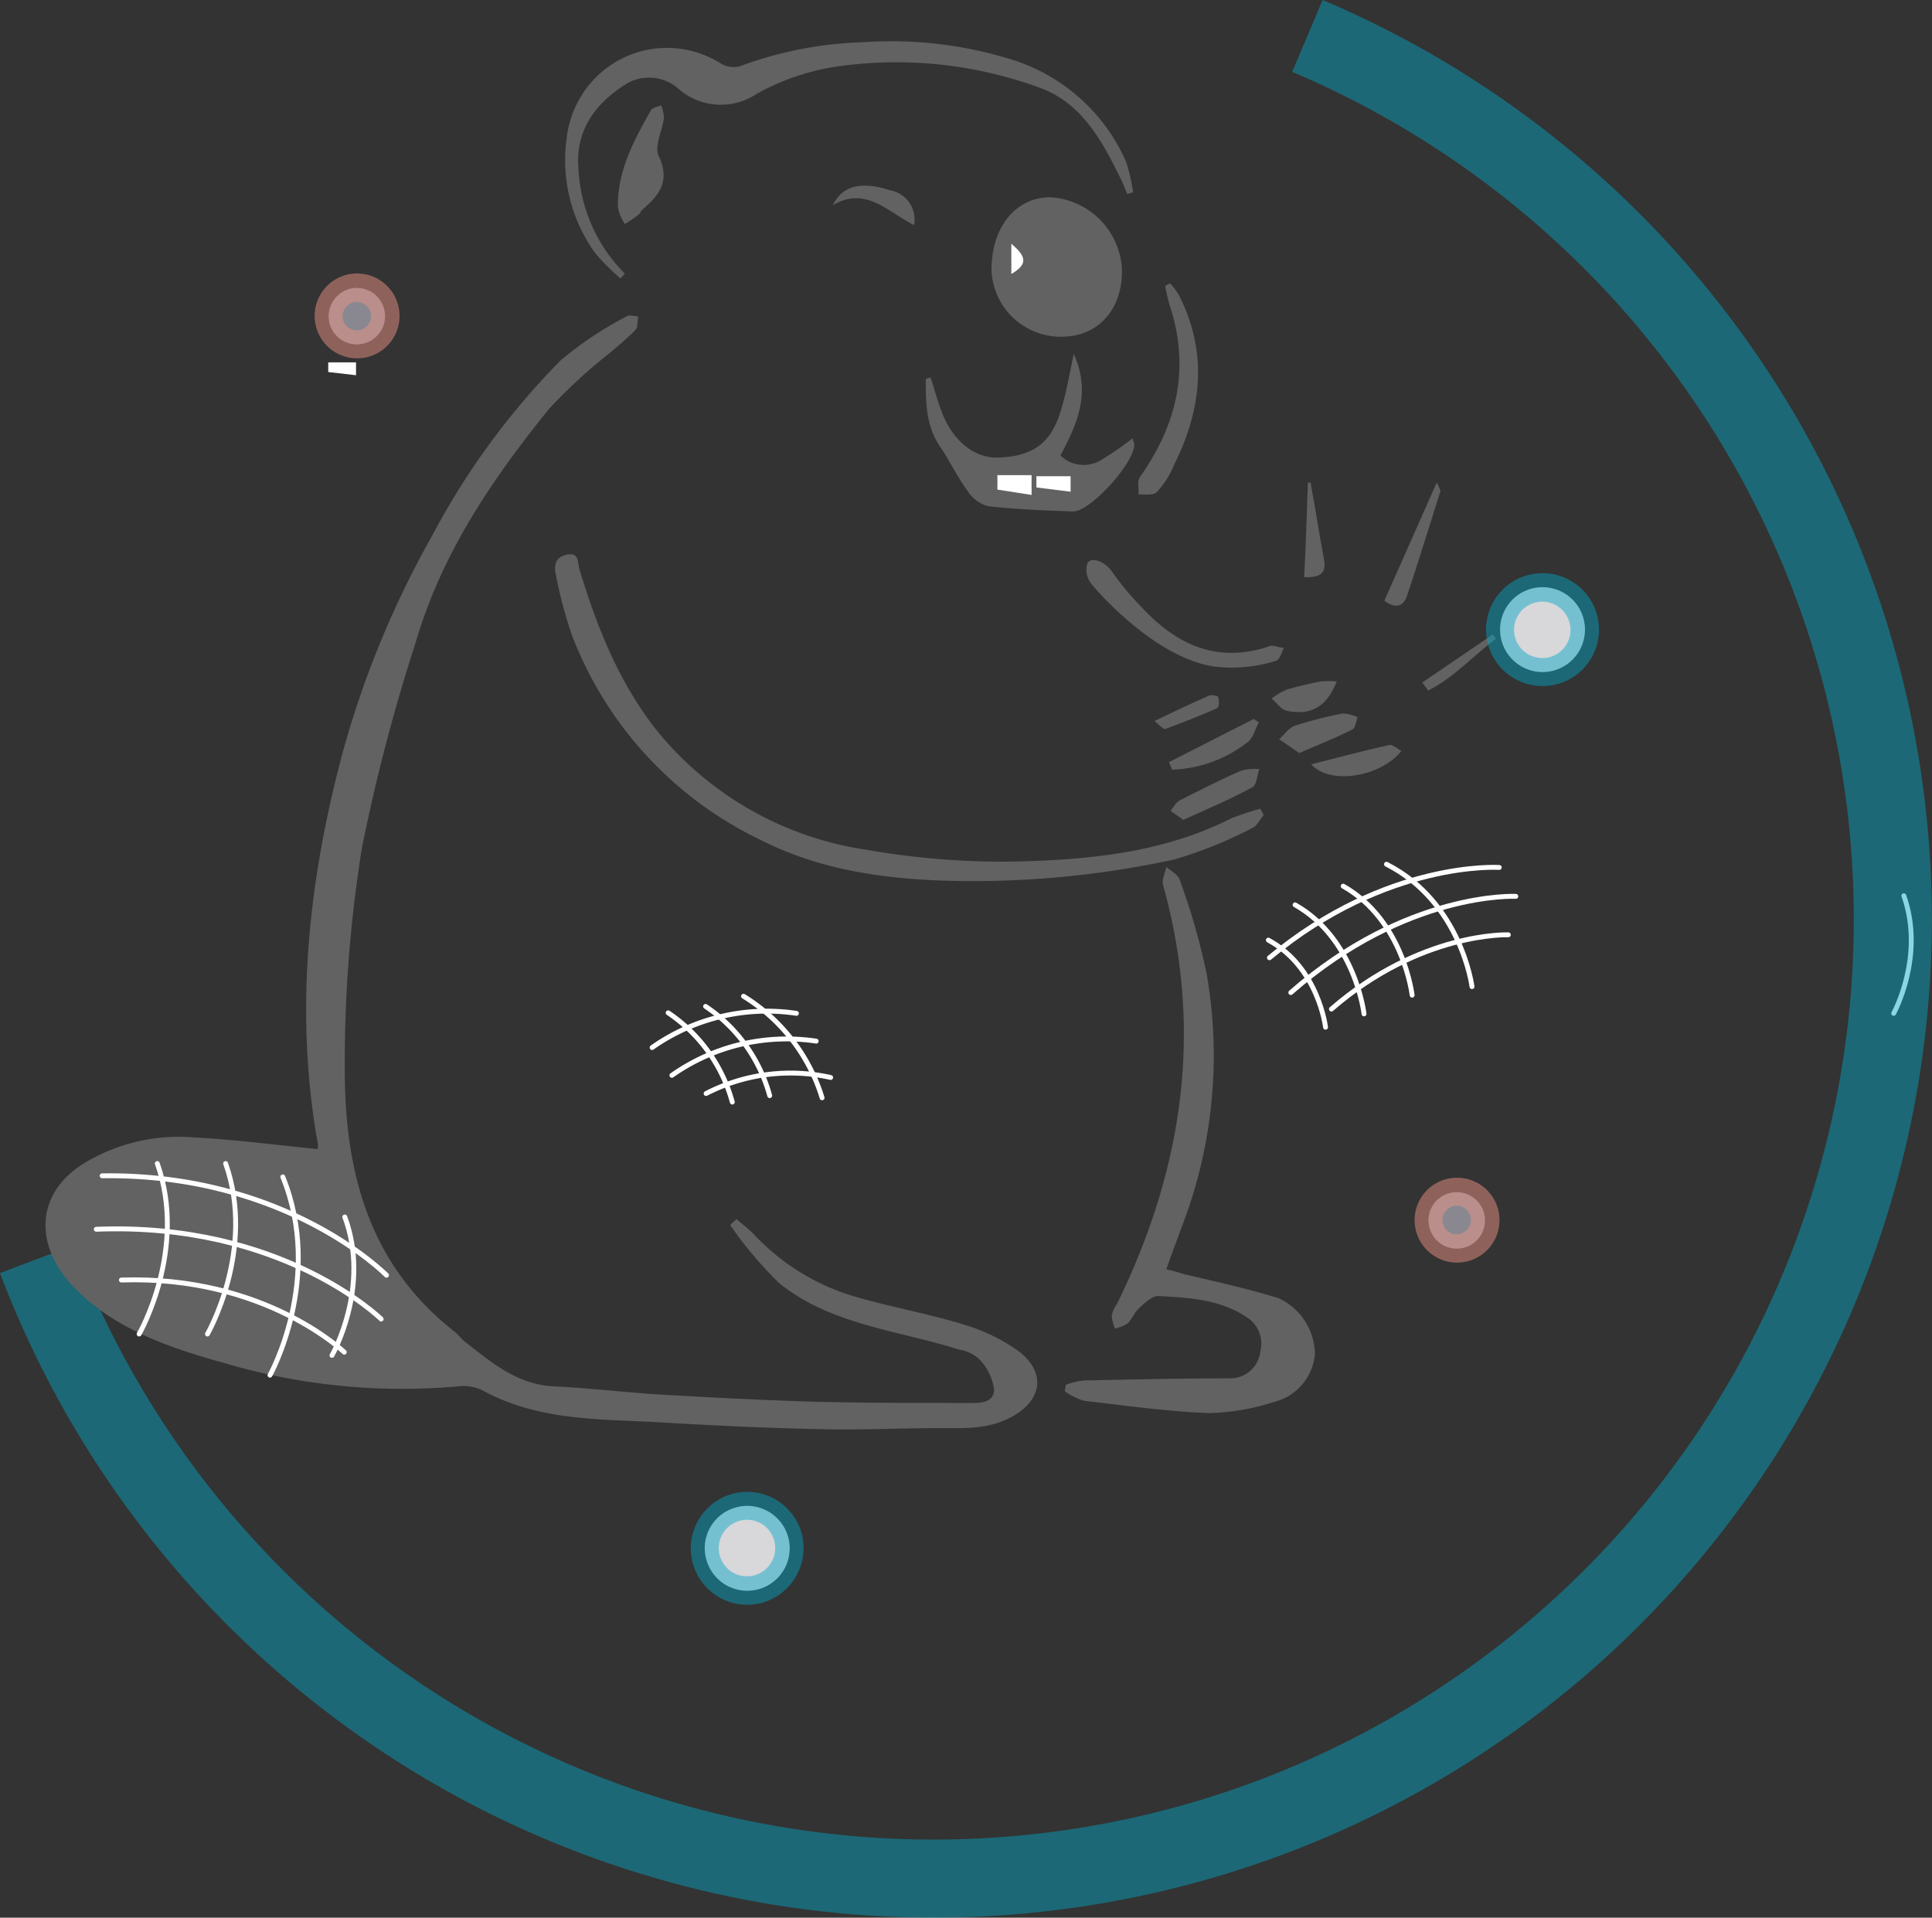 <svg height="196.518" viewBox="0 0 197.974 196.518" width="197.974" xmlns="http://www.w3.org/2000/svg">
    <rect x="0" y="0" width="197.974" height="196.518" fill="#333333" stroke="none"/>
    <g data-name="Groupe 1809" id="Groupe_1809" transform="translate(-103.238 -6225.775)">
        <path d="M1351.909,159.849s3.231-5.86,1.041-12.049" data-name="Tracé 13543" fill="none"
              id="Tracé_13543" stroke="#fff" stroke-linecap="round" stroke-linejoin="round"
              stroke-miterlimit="10" stroke-width="0.5" transform="translate(-1054.624 6169.77)"/>
        <path d="M1370,125.062A98.3,98.3,0,1,0,1500.23-.3" data-name="Tracé 13544" fill="none"
              id="Tracé_13544" opacity="0.46" stroke="#00a5c3" stroke-miterlimit="10"
              stroke-width="8" transform="translate(-1263.022 6229.759)"/>
        <path d="M1543.319,124.647c-4.381-.438-8.544-.986-12.706-1.2a18.714,18.714,0,0,0-11.446,2.793c-5.093,3.341-4.546,8.708-.876,12.487,4.162,4.381,9.913,6.3,15.609,7.886a64.179,64.179,0,0,0,23.714,2.355,4.576,4.576,0,0,1,2.574.383c5.641,3.122,11.885,2.957,18.018,3.286,5.531.329,11.118.6,16.7.712,4,.11,8-.11,11.994-.11,2.464,0,4.874.164,7.229-.986,3.341-1.643,4-4.546,1.1-6.846a18.679,18.679,0,0,0-5.75-2.793c-3.56-1.1-7.284-1.753-10.9-2.793a23.122,23.122,0,0,1-10.625-6.517c-.548-.548-1.15-.986-1.7-1.479l-.657.6a40.376,40.376,0,0,0,5.038,5.97c5.312,4.272,12.158,4.82,18.4,6.791a4.053,4.053,0,0,1,2.026.931,5.511,5.511,0,0,1,1.588,3.176c-.055,1.533-1.753,1.369-2.9,1.369-4.984,0-10.022,0-15.006-.11-5.531-.164-11.008-.438-16.54-.767-3.56-.219-7.065-.657-10.625-.822-3.834-.164-6.517-2.519-9.256-4.655-.329-.274-.6-.657-.931-.931-8.927-6.955-11.337-16.649-11.282-27.219a138.654,138.654,0,0,1,1.753-22.345,187.364,187.364,0,0,1,5.531-21.14c2.629-9.037,7.832-16.7,13.692-23.933a54.265,54.265,0,0,1,6.134-5.641c.876-.767,1.862-1.533,2.684-2.41.274-.274.164-.876.274-1.369-.438,0-.931-.219-1.2,0a36.993,36.993,0,0,0-6.736,4.491,76.324,76.324,0,0,0-13.2,18.018,97.6,97.6,0,0,0-9.365,23c-3.341,12.816-4.655,25.741-2.41,38.83A2.044,2.044,0,0,1,1543.319,124.647Z" data-name="Tracé 13545"
              fill="#626262"
              id="Tracé_13545" transform="translate(-1407.541 6218.882)"/>
        <path d="M1473.906,183.64c.6-1.7,1.15-3.176,1.7-4.655a48.642,48.642,0,0,0,2.465-25.467,66.853,66.853,0,0,0-2.793-9.8c-.164-.548-.876-.876-1.369-1.314-.11.6-.493,1.314-.329,1.862,4.162,14.9,2.026,29.136-4.71,42.883a3.42,3.42,0,0,0-.548,1.2,3.857,3.857,0,0,0,.329,1.369,4.48,4.48,0,0,0,1.314-.548c.438-.438.657-1.1,1.15-1.533.438-.438,1.369-1.314,1.972-1.26,3.122.164,6.353.329,9.091,2.191a3.176,3.176,0,0,1,1.369,3.45,3.089,3.089,0,0,1-3.067,2.793c-4.984,0-10.022.11-15.006.219a7.654,7.654,0,0,0-1.862.438l-.109.657a6.659,6.659,0,0,0,1.972.986c4.272.493,8.544,1.1,12.815,1.26a23.446,23.446,0,0,0,6.682-1.15,5.544,5.544,0,0,0,4.162-4.874,6.383,6.383,0,0,0-3.724-5.751c-3.177-.986-6.463-1.7-9.694-2.465A18.171,18.171,0,0,0,1473.906,183.64Z" data-name="Tracé 13546"
              fill="#626262"
              id="Tracé_13546" transform="translate(-1251.158 6172.212)"/>
        <path d="M1545.375,109.965q-1.479.411-2.958.986c-7.065,3.56-14.677,4.272-22.4,4.436a80.608,80.608,0,0,1-14.951-1.2,34.088,34.088,0,0,1-21.3-11.939c-4-4.929-6.353-10.789-8.16-16.814-.219-.712,0-1.807-1.369-1.479-1.15.274-1.26,1.15-1.041,2.081a46.454,46.454,0,0,0,1.588,6.024,38.522,38.522,0,0,0,19.442,21.14c6.079,3.067,12.651,4,19.5,4.162a97.022,97.022,0,0,0,22.838-2.191,44.4,44.4,0,0,0,8-3.231c.493-.219.767-.876,1.15-1.314Z" data-name="Tracé 13547"
              fill="#626262"
              id="Tracé_13547" transform="translate(-1312.988 6198.678)"/>
        <path d="M1503.612,11.726a16.324,16.324,0,0,1-4.765-10.9c-.274-3.888,1.807-6.572,4.819-8.489a4.531,4.531,0,0,1,5.367.383,6.594,6.594,0,0,0,8.051.6,24.265,24.265,0,0,1,8.051-2.793,42.721,42.721,0,0,1,20.812,2.081c4.436,1.533,6.517,5.422,8.434,9.31.274.548.493,1.1.712,1.643l.6-.164a19.858,19.858,0,0,0-.712-3.122A18.967,18.967,0,0,0,1543.7-10.071a41.392,41.392,0,0,0-15.718-1.917,39.3,39.3,0,0,0-12.6,2.465,2.614,2.614,0,0,1-1.917-.274,10.3,10.3,0,0,0-14.24,3.177,10.522,10.522,0,0,0-1.588,4.546,16.252,16.252,0,0,0,2.957,11.72,22.851,22.851,0,0,0,2.574,2.574Z" data-name="Tracé 13548"
              fill="#626262"
              id="Tracé_13548" transform="translate(-1336.343 6242.094)"/>
        <path d="M1506.769,31.394c3.779,0,6.3-2.848,6.189-6.955a7.8,7.8,0,0,0-7.339-7.339c-3.615,0-6.079,3.177-6.024,7.558A7.115,7.115,0,0,0,1506.769,31.394Zm-5.148-9.475c1.588,1.369,1.588,2.136,0,3.122Z" data-name="Tracé 13549"
              fill="#626262"
              id="Tracé_13549" transform="translate(-1294.756 6228.889)"/>
        <path d="M1497.292,48.974c0,2.355,0,4.655,1.369,6.791,1.041,1.479,1.807,3.177,2.9,4.655a3.717,3.717,0,0,0,2.081,1.588c2.9.329,5.805.438,8.763.548,1.753,0,6.408-5.093,6.243-6.955-.055-.164-.109-.383-.164-.548a29.5,29.5,0,0,1-3.45,2.355,3.407,3.407,0,0,1-3.943-.6c1.7-3.177,3.177-6.408,1.369-10.406-.438,2.026-.712,3.724-1.2,5.367-.986,3.669-2.793,5.093-6.463,5.258-2.465.11-4.71-1.643-5.86-4.655-.438-1.15-.767-2.355-1.15-3.56Zm10.844,10.351v.767l-3.505-.219v-.548Z" data-name="Tracé 13550"
              fill="#626262"
              id="Tracé_13550" transform="translate(-1299.19 6215.636)"/>
        <path d="M1482.362,95.891a14.988,14.988,0,0,0,6.408-.6c.383-.164.548-.876.767-1.314-.493,0-1.1-.329-1.479-.164-5.477,1.862-9.694-.274-13.254-4.162a29.886,29.886,0,0,1-2.9-3.505c-.767-1.15-2.465-1.643-2.574-.548a2.386,2.386,0,0,0,.6,1.972C1470.368,88.114,1476.283,94.96,1482.362,95.891Z" data-name="Tracé 13551"
              fill="#626262"
              id="Tracé_13551" transform="translate(-1254.74 6198.184)"/>
        <path d="M1488.117,33.474a19.643,19.643,0,0,0,.438,1.917c2.136,6.408.822,12.213-3.012,17.635-.329.438-.11,1.2-.164,1.807.657,0,1.534.11,1.862-.219a9.681,9.681,0,0,0,1.807-2.848c2.793-5.641,3.45-11.392.548-17.2a6.239,6.239,0,0,0-.986-1.369Z" data-name="Tracé 13552"
              fill="#626262"
              id="Tracé_13552" transform="translate(-1265.478 6221.606)"/>
        <path d="M1586.013,12.058a12.02,12.02,0,0,0,1.369-.931c.219-.164.274-.438.493-.6,1.753-1.479,2.793-2.957,1.588-5.477-.438-.986.383-2.519.548-3.834a3.764,3.764,0,0,0-.274-1.314c-.383.164-.876.219-1.041.493-1.753,3.067-3.45,6.243-3.4,9.913A4.4,4.4,0,0,0,1586.013,12.058Z" data-name="Tracé 13553"
              fill="#626262"
              id="Tracé_13553" transform="translate(-1418.745 6236.669)"/>
        <path d="M1475.214,129.286c2.41-1.1,4.765-2.081,7.065-3.341.438-.219.493-1.2.712-1.862a5.264,5.264,0,0,0-1.862.164c-2.136.931-4.162,1.972-6.244,3.012-.438.219-.657.712-.986,1.1Z" data-name="Tracé 13554"
              fill="#626262"
              id="Tracé_13554" transform="translate(-1250.714 6180.507)"/>
        <path d="M1457.581,117.753c1.862-.822,3.669-1.533,5.422-2.41.329-.164.383-.822.548-1.26a3.731,3.731,0,0,0-1.534-.383,40.691,40.691,0,0,0-4.929,1.26c-.6.219-1.041.931-1.588,1.369Z" data-name="Tracé 13555"
              fill="#626262"
              id="Tracé_13555" transform="translate(-1221.197 6185.194)"/>
        <path d="M1482.708,114.7,1474,119.136l.329.767a13.258,13.258,0,0,0,7.777-2.848c.548-.438.712-1.314,1.1-1.972Z" data-name="Tracé 13556"
              fill="#626262"
              id="Tracé_13556" transform="translate(-1250.979 6184.742)"/>
        <path d="M1447.3,121.559c1.972,2.191,7.175,1.26,9.256-1.369-.438-.219-.931-.712-1.26-.6C1452.777,120.135,1450.148,120.847,1447.3,121.559Z" data-name="Tracé 13557"
              fill="#626262"
              id="Tracé_13557" transform="translate(-1209.71 6182.538)"/>
        <path d="M1466.082,107.666a8.234,8.234,0,0,0-1.643,0q-1.725.329-3.45.822a6.7,6.7,0,0,0-1.588.931c.548.438.986,1.15,1.588,1.26C1463.508,111.171,1465.041,110.24,1466.082,107.666Z" data-name="Tracé 13558"
              fill="#626262"
              id="Tracé_13558" transform="translate(-1225.864 6187.942)"/>
        <path d="M1481.469,112.917c.493.383.876.876,1.1.822,1.807-.657,3.56-1.369,5.313-2.136.219-.11.219-.767.109-1.15,0-.11-.712-.274-.986-.11C1485.248,111.109,1483.5,111.931,1481.469,112.917Z" data-name="Tracé 13559"
              fill="#626262"
              id="Tracé_13559" transform="translate(-1259.926 6186.744)"/>
        <path d="M1518.05,25.8v3.122C1519.693,27.936,1519.693,27.169,1518.05,25.8Z" data-name="Tracé 13560"
              fill="#fff"
              id="Tracé_13560" transform="translate(-1311.185 6224.954)"/>
        <path d="M1520.005,69.1H1516.5v1.479l3.505.548Z" data-name="Tracé 13561" fill="#fff"
              id="Tracé_13561" transform="translate(-1311.059 6205.368)"/>
        <path d="M1512.7,69.3H1509.2v1.15l3.505.438Z" data-name="Tracé 13562" fill="#fff"
              id="Tracé_13562" transform="translate(-1299.76 6205.277)"/>
        <path d="M1665.423,215.371s4.984-8.653,1.862-17.471" data-name="Tracé 13563" fill="none"
              id="Tracé_13563" stroke="#fff" stroke-linecap="round" stroke-linejoin="round"
              stroke-width="0.5" transform="translate(-1540.927 6147.108)"/>
        <path d="M1653.706,220.719s5.531-9.913,1.314-20.319" data-name="Tracé 13564" fill="none"
              id="Tracé_13564" stroke="#fff" stroke-linecap="round" stroke-linejoin="round"
              stroke-width="0.5" transform="translate(-1522.802 6145.977)"/>
        <path d="M1666.336,210.382s-10.241-10.461-29.136-10.187" data-name="Tracé 13565" fill="none"
              id="Tracé_13565" stroke="#fff" stroke-linecap="round" stroke-linejoin="round"
              stroke-width="0.5" transform="translate(-1523.494 6146.072)"/>
        <path d="M1667.391,219.366s-10.132-9.968-29.191-9.2" data-name="Tracé 13566" fill="none"
              id="Tracé_13566" stroke="#fff" stroke-linecap="round" stroke-linejoin="round"
              stroke-width="0.5" transform="translate(-1525.096 6141.579)"/>
        <path d="M1667.938,227.075s-8.16-7.886-22.838-7.394" data-name="Tracé 13567" fill="none"
              id="Tracé_13567" stroke="#fff" stroke-linecap="round" stroke-linejoin="round"
              stroke-width="0.5" transform="translate(-1529.422 6137.266)"/>
        <path d="M1643.308,222.085s4-6.955,1.314-14.185" data-name="Tracé 13568" fill="none"
              id="Tracé_13568" stroke="#fff" stroke-linecap="round" stroke-linejoin="round"
              stroke-width="0.5" transform="translate(-1506.052 6142.584)"/>
        <path d="M1538.4,16.938c3.4-2.026,5.641.712,8.324,2.026a3.026,3.026,0,0,0-2.464-3.56h0C1541.464,14.474,1539.383,14.857,1538.4,16.938Z" data-name="Tracé 13569"
              fill="#626262"
              id="Tracé_13569" transform="translate(-1349.824 6229.873)"/>
        <path d="M1440,82.6c.931.712,1.862.767,2.3-.438,1.2-3.56,2.3-7.175,3.45-10.789a3.425,3.425,0,0,0-.383-.876Z" data-name="Tracé 13570"
              fill="#626262"
              id="Tracé_13570" transform="translate(-1194.907 6204.734)"/>
        <path d="M1462.067,70.5c-.109,3.231-.219,6.408-.383,9.694,1.369,0,2.355-.164,2.026-1.862-.493-2.574-.876-5.2-1.369-7.832Z" data-name="Tracé 13571"
              fill="#626262"
              id="Tracé_13571" transform="translate(-1224.806 6204.734)"/>
        <path d="M1436.829,98.9l-7.229,4.929.6.822c2.629-1.314,4.6-3.56,6.955-5.312Z" data-name="Tracé 13572"
              fill="#626262"
              id="Tracé_13572" transform="translate(-1180.619 6191.889)"/>
        <path d="M1572.072,177.646a16.123,16.123,0,0,0-6.572-9.146" data-name="Tracé 13573" fill="none"
              id="Tracé_13573" stroke="#fff" stroke-linecap="round" stroke-linejoin="round"
              stroke-miterlimit="10" stroke-width="0.5" transform="translate(-1389.961 6160.406)"/>
        <path d="M1579.072,178.846a16.123,16.123,0,0,0-6.572-9.146" data-name="Tracé 13574" fill="none"
              id="Tracé_13574" stroke="#fff" stroke-linecap="round" stroke-linejoin="round"
              stroke-miterlimit="10" stroke-width="0.5" transform="translate(-1400.795 6159.864)"/>
        <path d="M1563.751,177.006A18.6,18.6,0,0,0,1555.7,166.6" data-name="Tracé 13575" fill="none"
              id="Tracé_13575" stroke="#fff" stroke-linecap="round" stroke-linejoin="round"
              stroke-miterlimit="10" stroke-width="0.5" transform="translate(-1376.273 6161.266)"/>
        <path d="M1575.287,169.606a20.442,20.442,0,0,0-14.787,3.505" data-name="Tracé 13576" fill="none"
              id="Tracé_13576" stroke="#fff" stroke-linecap="round" stroke-linejoin="round"
              stroke-miterlimit="10" stroke-width="0.5" transform="translate(-1390.438 6160.012)"/>
        <path d="M1571.587,174.806a20.442,20.442,0,0,0-14.787,3.505" data-name="Tracé 13577" fill="none"
              id="Tracé_13577" stroke="#fff" stroke-linecap="round" stroke-linejoin="round"
              stroke-miterlimit="10" stroke-width="0.5" transform="translate(-1384.712 6157.66)"/>
        <path d="M1566.861,181.427a18.912,18.912,0,0,0-12.761,1.643" data-name="Tracé 13578" fill="none"
              id="Tracé_13578" stroke="#fff" stroke-linecap="round" stroke-linejoin="round"
              stroke-miterlimit="10" stroke-width="0.5" transform="translate(-1378.507 6154.764)"/>
        <path d="M1452.365,157.173s-.876-7.667-7.065-11.173" data-name="Tracé 13579" fill="none"
              id="Tracé_13579" stroke="#fff" stroke-linecap="round" stroke-linejoin="round"
              stroke-miterlimit="10" stroke-width="0.5" transform="translate(-1204.425 6170.584)"/>
        <path d="M1461.365,160.673s-.876-7.667-7.065-11.173" data-name="Tracé 13580" fill="none"
              id="Tracé_13580" stroke="#fff" stroke-linecap="round" stroke-linejoin="round"
              stroke-miterlimit="10" stroke-width="0.5" transform="translate(-1218.354 6169)"/>
        <path d="M1442.863,154.442s-1.1-8.653-8.763-12.542" data-name="Tracé 13581" fill="none"
              id="Tracé_13581" stroke="#fff" stroke-linecap="round" stroke-linejoin="round"
              stroke-miterlimit="10" stroke-width="0.5" transform="translate(-1188.788 6172.438)"/>
        <path d="M1452.55,142.489s-11.5-.767-23.55,9.256" data-name="Tracé 13582" fill="none"
              id="Tracé_13582" stroke="#fff" stroke-linecap="round" stroke-linejoin="round"
              stroke-miterlimit="10" stroke-width="0.5" transform="translate(-1195.682 6172.178)"/>
        <path d="M1448.957,147.9s-11.172-.548-23.057,9.858" data-name="Tracé 13583" fill="none"
              id="Tracé_13583" stroke="#fff" stroke-linecap="round" stroke-linejoin="round"
              stroke-miterlimit="10" stroke-width="0.5" transform="translate(-1190.392 6169.729)"/>
        <path d="M1445.428,155.1s-8.982-.329-18.128,7.613" data-name="Tracé 13584" fill="none"
              id="Tracé_13584" stroke="#fff" stroke-linecap="round" stroke-linejoin="round"
              stroke-miterlimit="10" stroke-width="0.5" transform="translate(-1187.63 6166.469)"/>
        <path d="M1467.36,165.027s-.712-6.134-5.86-8.927" data-name="Tracé 13585" fill="none"
              id="Tracé_13585" stroke="#fff" stroke-linecap="round" stroke-linejoin="round"
              stroke-miterlimit="10" stroke-width="0.5" transform="translate(-1228.292 6166.015)"/>
        <path d="M1645.748,48H1642.9v.986c.931.11,1.862.219,2.848.329Z" data-name="Tracé 13586" fill="#fff"
              id="Tracé_13586" transform="translate(-1506.027 6214.912)"/>
        <path d="M1637.566,37.8a2.893,2.893,0,1,0,1.917-3.615A2.921,2.921,0,0,0,1637.566,37.8Z" data-name="Tracé 13587"
              fill="#898890"
              id="Tracé_13587" transform="translate(-1500.529 6221.223)"/>
        <path d="M1561.977,267.579a4.349,4.349,0,1,0,2.9-5.422A4.318,4.318,0,0,0,1561.977,267.579Z" data-name="Tracé 13588"
              fill="#d8d7da"
              id="Tracé_13588" transform="translate(-1386.329 6118.122)"/>
        <path d="M1413.176,95.679a4.349,4.349,0,1,0,2.9-5.422A4.341,4.341,0,0,0,1413.176,95.679Z" data-name="Tracé 13589"
              fill="#d8d7da"
              id="Tracé_13589" transform="translate(-1156.035 6195.877)"/>
        <path d="M1431.766,207a2.893,2.893,0,1,0,1.917-3.615A2.877,2.877,0,0,0,1431.766,207Z" data-name="Tracé 13590"
              fill="#898890"
              id="Tracé_13590" transform="translate(-1182.018 6144.688)"/>
        <path d="M1640.4,39.865a4.349,4.349,0,1,1,2.9-5.422A4.341,4.341,0,0,1,1640.4,39.865Zm-1.7-5.531a1.456,1.456,0,1,0,1.807.986A1.464,1.464,0,0,0,1638.7,34.333Z" data-name="Tracé 13591"
              fill="#ef9486"
              id="Tracé_13591" opacity="0.48" transform="translate(-1499.309 6222.445)"/>
        <path d="M1566.627,270.653a5.786,5.786,0,1,1,3.834-7.229A5.842,5.842,0,0,1,1566.627,270.653Zm-2.574-8.325a2.893,2.893,0,1,0,3.615,1.917A2.877,2.877,0,0,0,1564.053,262.328Z" data-name="Tracé 13592"
              fill="#00a5c3"
              id="Tracé_13592" opacity="0.46" transform="translate(-1385.119 6119.32)"/>
        <path d="M1414.444,87.69a5.786,5.786,0,1,1-3.834,7.229A5.774,5.774,0,0,1,1414.444,87.69Zm2.519,8.325a2.893,2.893,0,1,0-3.615-1.917A2.921,2.921,0,0,0,1416.963,96.014Z" data-name="Tracé 13593"
              fill="#00a5c3"
              id="Tracé_13593" opacity="0.46" transform="translate(-1154.838 6197.075)"/>
        <path d="M1432.043,200.74a4.349,4.349,0,1,1-2.9,5.422A4.341,4.341,0,0,1,1432.043,200.74Zm1.643,5.532a1.456,1.456,0,1,0-1.807-.986A1.4,1.4,0,0,0,1433.686,206.272Z" data-name="Tracé 13594"
              fill="#ef9486"
              id="Tracé_13594" opacity="0.48" transform="translate(-1180.761 6145.911)"/>
        <path d="M1665.423,215.371s4.984-8.653,1.862-17.471" data-name="Tracé 13595" fill="none"
              id="Tracé_13595" stroke="#fff" stroke-linecap="round" stroke-linejoin="round"
              stroke-width="0.5" transform="translate(-1547.927 6147.108)"/>
    </g>
</svg>
